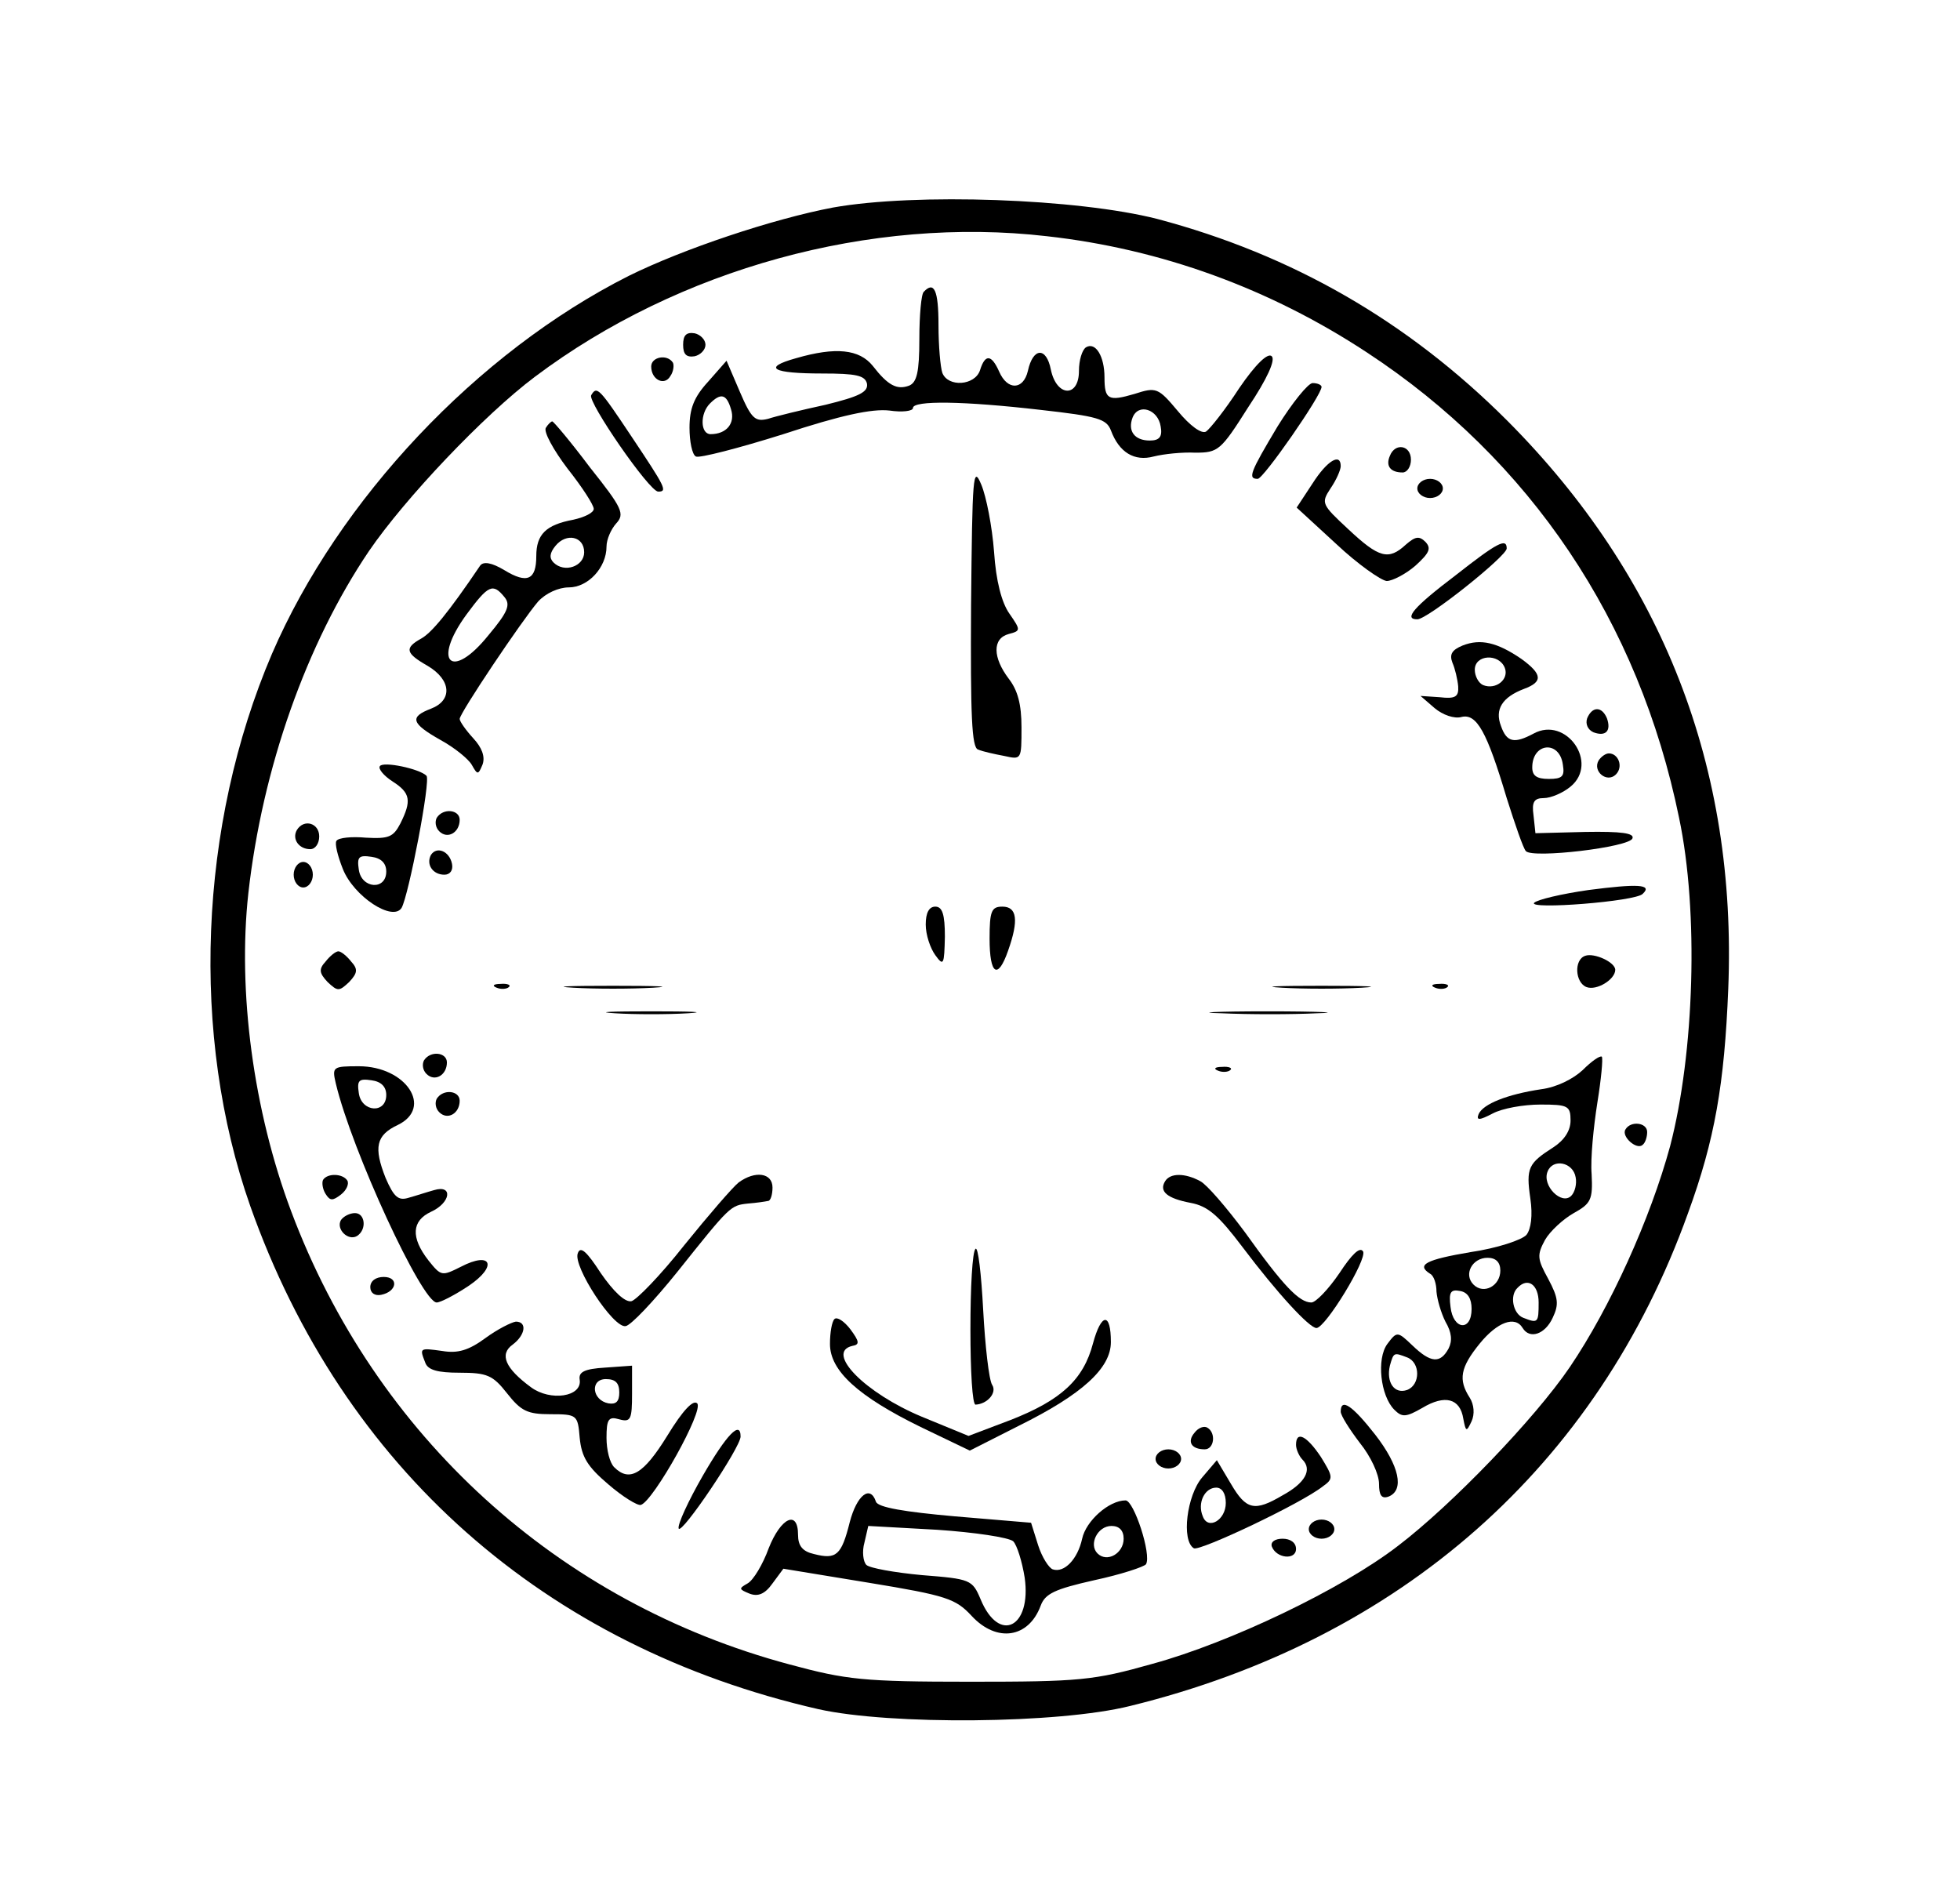 <?xml version="1.0" standalone="no"?>
<!DOCTYPE svg PUBLIC "-//W3C//DTD SVG 20010904//EN"
 "http://www.w3.org/TR/2001/REC-SVG-20010904/DTD/svg10.dtd">
<svg version="1.0" xmlns="http://www.w3.org/2000/svg"
 width="307pt" height="294pt" viewBox="0 0 307 294"
 preserveAspectRatio="xMidYMid meet">

<g transform="translate(0,294) scale(0.1,-0.1)"
fill="#000000" stroke="none">
<path d="M1305 2615 c-95 -18 -235 -65 -320 -107 -238 -120 -455 -351 -559
-592 -115 -269 -128 -598 -34 -865 145 -410 461 -690 890 -788 112 -25 376
-23 488 5 424 104 732 376 874 772 42 115 57 202 63 351 14 347 -103 646 -346
890 -156 156 -337 260 -548 316 -125 32 -379 41 -508 18z m335 -45 c179 -20
349 -82 501 -182 256 -168 426 -421 489 -729 31 -147 24 -368 -14 -514 -31
-114 -94 -253 -157 -346 -55 -81 -185 -216 -269 -280 -88 -68 -264 -152 -385
-185 -92 -26 -114 -28 -285 -28 -168 0 -194 3 -283 27 -363 97 -649 358 -781
710 -59 157 -84 344 -67 498 22 196 91 391 189 536 56 82 180 213 260 273 225
169 526 252 802 220z"/>
<path d="M1447 2483 c-4 -3 -7 -37 -7 -74 0 -52 -4 -68 -16 -73 -19 -7 -33 0
-57 31 -21 26 -58 30 -120 12 -54 -15 -37 -24 41 -24 53 0 67 -3 70 -16 2 -13
-12 -20 -65 -33 -37 -8 -78 -18 -90 -22 -20 -5 -26 0 -44 42 l-21 49 -29 -33
c-22 -24 -29 -42 -29 -72 0 -21 4 -42 10 -45 5 -3 67 13 137 35 91 30 139 40
166 37 20 -3 37 -1 37 4 0 12 79 11 200 -3 89 -10 103 -14 110 -32 13 -35 37
-49 67 -41 16 4 45 7 65 6 36 0 40 3 83 71 30 45 43 74 37 80 -6 6 -25 -12
-51 -50 -22 -34 -46 -64 -52 -68 -7 -4 -25 9 -44 32 -31 37 -34 38 -68 27 -41
-12 -47 -9 -47 26 0 33 -14 56 -29 47 -6 -4 -11 -20 -11 -37 0 -42 -35 -41
-44 2 -7 36 -28 35 -36 -2 -7 -30 -32 -31 -45 -1 -12 27 -22 28 -30 2 -8 -24
-50 -27 -59 -4 -3 9 -6 42 -6 75 0 55 -7 69 -23 52z m-302 -184 c7 -22 -7 -39
-32 -39 -16 0 -17 32 -1 48 17 17 26 15 33 -9z m673 -27 c3 -16 -2 -22 -17
-22 -24 0 -35 15 -27 36 9 23 40 13 44 -14z"/>
<path d="M1070 2400 c0 -15 5 -20 18 -18 9 2 17 10 17 18 0 8 -8 16 -17 18
-13 2 -18 -3 -18 -18z"/>
<path d="M1020 2366 c0 -21 21 -31 30 -15 5 7 6 17 4 21 -9 14 -34 9 -34 -6z"/>
<path d="M2001 2272 c-43 -72 -47 -82 -31 -82 9 0 100 131 100 144 0 3 -6 6
-14 6 -7 0 -32 -31 -55 -68z"/>
<path d="M926 2321 c-6 -10 91 -151 105 -151 15 0 11 7 -41 85 -52 78 -55 81
-64 66z"/>
<path d="M855 2270 c-4 -6 12 -35 34 -64 23 -29 41 -57 41 -63 0 -6 -14 -13
-32 -17 -43 -8 -58 -23 -58 -57 0 -37 -14 -44 -50 -22 -20 12 -33 14 -38 7
-50 -74 -76 -105 -92 -114 -27 -15 -25 -23 10 -43 37 -22 39 -54 5 -67 -34
-13 -31 -23 15 -49 22 -12 44 -30 49 -39 9 -16 10 -16 17 1 4 12 -1 26 -15 41
-11 12 -21 26 -21 30 0 9 98 155 123 184 12 13 32 22 48 22 30 0 59 31 59 64
0 11 7 27 15 36 14 15 10 24 -41 88 -30 40 -57 72 -59 72 -2 0 -7 -5 -10 -10z
m60 -195 c0 -22 -31 -33 -48 -16 -7 7 -6 15 3 26 17 21 45 15 45 -10z m-125
-70 c10 -12 6 -23 -25 -60 -58 -72 -89 -42 -34 33 34 46 41 49 59 27z"/>
<path d="M2177 2226 c-7 -16 1 -26 20 -26 7 0 13 9 13 20 0 23 -25 27 -33 6z"/>
<path d="M2056 2183 l-25 -38 62 -57 c34 -32 70 -57 79 -58 9 0 30 11 45 24
22 20 25 27 16 37 -10 10 -16 9 -31 -4 -27 -25 -42 -21 -90 24 -42 39 -43 41
-28 64 9 13 16 29 16 35 0 21 -21 9 -44 -27z"/>
<path d="M1521 1992 c-1 -173 1 -223 11 -226 7 -3 25 -7 41 -10 27 -6 27 -6
27 45 0 36 -6 58 -20 76 -25 33 -26 63 0 70 19 5 19 6 1 32 -12 17 -21 51 -24
97 -3 39 -12 86 -20 105 -13 31 -14 15 -16 -189z"/>
<path d="M2220 2175 c0 -8 9 -15 20 -15 11 0 20 7 20 15 0 8 -9 15 -20 15 -11
0 -20 -7 -20 -15z"/>
<path d="M2280 2039 c-66 -50 -82 -69 -60 -69 16 0 140 99 140 111 0 17 -15 9
-80 -42z"/>
<path d="M2291 1929 c-17 -7 -21 -14 -16 -27 4 -9 8 -26 9 -37 1 -16 -4 -20
-29 -17 l-30 2 22 -19 c13 -11 31 -17 42 -14 24 6 40 -23 71 -127 13 -41 26
-79 30 -83 10 -12 163 6 167 20 3 8 -17 11 -74 10 l-78 -2 -3 28 c-3 21 1 27
16 27 11 0 30 8 42 18 45 37 -7 111 -58 83 -30 -16 -42 -14 -51 12 -10 26 2
45 36 58 30 11 29 23 -4 47 -38 26 -64 32 -92 21z m66 -35 c7 -18 -14 -35 -34
-27 -7 3 -13 14 -13 24 0 24 38 26 47 3z m91 -152 c3 -18 -1 -22 -22 -22 -19
0 -26 5 -26 18 0 39 43 43 48 4z"/>
<path d="M2486 1815 c-3 -9 1 -18 10 -22 19 -7 28 2 21 22 -8 19 -23 19 -31 0z"/>
<path d="M2504 1749 c-10 -17 13 -36 27 -22 12 12 4 33 -11 33 -5 0 -12 -5
-16 -11z"/>
<path d="M595 1740 c-3 -4 6 -15 20 -24 28 -18 30 -30 12 -66 -11 -21 -18 -24
-54 -22 -22 2 -43 0 -46 -5 -3 -4 2 -24 10 -44 17 -43 78 -83 92 -61 11 19 46
200 39 207 -11 11 -68 23 -73 15z m10 -165 c0 -30 -39 -27 -43 3 -3 20 0 23
20 20 15 -2 23 -10 23 -23z"/>
<path d="M684 1659 c-3 -6 -2 -15 4 -21 13 -13 32 -2 32 18 0 16 -26 19 -36 3z"/>
<path d="M465 1640 c-8 -14 3 -30 21 -30 8 0 14 9 14 20 0 21 -24 28 -35 10z"/>
<path d="M675 1601 c-8 -15 3 -31 21 -31 9 0 14 7 12 17 -4 20 -24 28 -33 14z"/>
<path d="M460 1570 c0 -11 7 -20 15 -20 8 0 15 9 15 20 0 11 -7 20 -15 20 -8
0 -15 -9 -15 -20z"/>
<path d="M2488 1546 c-42 -6 -80 -15 -85 -20 -10 -11 159 2 170 14 16 15 -8
16 -85 6z"/>
<path d="M1450 1492 c0 -16 7 -37 15 -48 13 -18 14 -15 15 29 0 35 -4 47 -15
47 -10 0 -15 -10 -15 -28z"/>
<path d="M1550 1470 c0 -57 13 -65 29 -19 17 48 14 69 -9 69 -17 0 -20 -7 -20
-50z"/>
<path d="M510 1434 c-11 -12 -10 -18 3 -32 16 -15 18 -15 34 0 13 14 14 20 3
32 -7 9 -16 16 -20 16 -4 0 -13 -7 -20 -16z"/>
<path d="M2483 1443 c-18 -6 -16 -42 2 -49 16 -6 45 12 45 27 0 12 -33 27 -47
22z"/>
<path d="M778 1393 c7 -3 16 -2 19 1 4 3 -2 6 -13 5 -11 0 -14 -3 -6 -6z"/>
<path d="M898 1393 c34 -2 90 -2 125 0 34 2 6 3 -63 3 -69 0 -97 -1 -62 -3z"/>
<path d="M2008 1393 c34 -2 90 -2 125 0 34 2 6 3 -63 3 -69 0 -97 -1 -62 -3z"/>
<path d="M2248 1393 c7 -3 16 -2 19 1 4 3 -2 6 -13 5 -11 0 -14 -3 -6 -6z"/>
<path d="M963 1353 c31 -2 83 -2 115 0 31 2 5 3 -58 3 -63 0 -89 -1 -57 -3z"/>
<path d="M1913 1353 c43 -2 110 -2 150 0 40 1 5 3 -78 3 -82 0 -115 -2 -72 -3z"/>
<path d="M664 1279 c-3 -6 -2 -15 4 -21 13 -13 32 -2 32 18 0 16 -26 19 -36 3z"/>
<path d="M2479 1264 c-15 -14 -41 -27 -65 -30 -53 -8 -91 -23 -98 -39 -4 -10
1 -10 22 1 15 8 48 14 75 14 43 0 47 -2 47 -25 0 -16 -10 -31 -27 -42 -39 -25
-43 -32 -36 -80 4 -27 1 -48 -6 -57 -7 -8 -46 -21 -87 -27 -71 -12 -86 -20
-64 -34 6 -3 10 -16 10 -28 1 -12 7 -33 14 -47 10 -17 11 -30 5 -42 -13 -24
-28 -23 -57 5 -23 22 -24 22 -39 2 -17 -23 -11 -81 11 -103 12 -12 18 -12 44
3 35 21 59 15 64 -17 4 -21 5 -21 13 -4 5 11 4 26 -3 37 -18 28 -15 47 16 85
27 33 55 44 67 24 11 -18 35 -10 47 16 10 21 9 31 -7 61 -17 31 -18 37 -5 61
8 14 29 33 45 42 27 15 30 21 28 61 -2 24 3 74 9 112 6 37 9 69 7 72 -3 2 -16
-7 -30 -21z m-11 -168 c2 -10 -1 -23 -7 -29 -15 -15 -46 16 -37 38 8 21 40 15
44 -9z m-118 -146 c0 -24 -26 -38 -42 -22 -16 16 -2 42 22 42 13 0 20 -7 20
-20z m60 -50 c0 -32 -1 -33 -24 -24 -16 6 -22 35 -9 47 16 17 33 5 33 -23z
m-105 -10 c0 -36 -29 -33 -33 3 -3 23 0 28 15 25 12 -2 18 -12 18 -28z m-101
-76 c21 -8 21 -43 0 -51 -20 -7 -33 12 -27 38 6 21 6 21 27 13z"/>
<path d="M526 1243 c25 -105 135 -343 158 -343 6 0 29 12 50 26 46 31 36 55
-12 30 -30 -15 -31 -15 -51 10 -28 36 -26 62 4 76 31 14 35 43 5 34 -11 -3
-29 -9 -40 -12 -16 -5 -23 1 -36 31 -19 48 -15 67 19 83 56 27 13 92 -61 92
-41 0 -42 -1 -36 -27z m79 -18 c0 -30 -39 -27 -43 3 -3 20 0 23 20 20 15 -2
23 -10 23 -23z"/>
<path d="M1908 1263 c7 -3 16 -2 19 1 4 3 -2 6 -13 5 -11 0 -14 -3 -6 -6z"/>
<path d="M684 1219 c-3 -6 -2 -15 4 -21 13 -13 32 -2 32 18 0 16 -26 19 -36 3z"/>
<path d="M2546 1171 c-7 -11 18 -33 27 -24 4 3 7 12 7 20 0 15 -26 18 -34 4z"/>
<path d="M506 1092 c-2 -4 -1 -14 4 -22 7 -11 11 -11 24 -1 9 7 13 17 10 22
-7 11 -31 12 -38 1z"/>
<path d="M1157 1088 c-9 -7 -47 -51 -85 -98 -37 -47 -75 -86 -83 -88 -10 -2
-28 15 -48 44 -22 34 -32 43 -36 31 -8 -20 56 -118 75 -114 8 1 44 39 81 85
83 104 83 104 111 107 13 1 26 3 31 4 4 0 7 10 7 21 0 23 -27 27 -53 8z"/>
<path d="M1825 1090 c-10 -16 3 -27 40 -34 27 -5 44 -20 81 -69 55 -73 105
-127 116 -127 14 0 80 108 73 120 -5 8 -18 -5 -37 -34 -17 -25 -37 -46 -44
-46 -19 0 -44 26 -104 110 -29 39 -60 75 -70 80 -24 13 -47 13 -55 0z"/>
<path d="M534 1029 c-8 -14 11 -33 25 -25 16 10 13 36 -3 36 -8 0 -18 -5 -22
-11z"/>
<path d="M1528 984 c-5 -4 -8 -61 -8 -126 0 -65 3 -118 8 -118 19 1 34 19 26
31 -5 8 -11 61 -14 117 -3 57 -8 100 -12 96z"/>
<path d="M580 924 c0 -9 7 -14 17 -12 25 5 28 28 4 28 -12 0 -21 -6 -21 -16z"/>
<path d="M1307 874 c-4 -4 -7 -21 -7 -39 0 -42 44 -82 142 -130 l77 -37 77 39
c99 49 144 90 144 131 0 47 -15 46 -28 -2 -15 -57 -50 -89 -129 -120 l-66 -25
-73 30 c-89 37 -152 101 -109 111 12 2 11 7 -3 26 -10 13 -21 20 -25 16z"/>
<path d="M760 844 c-26 -19 -43 -24 -67 -20 -36 5 -36 5 -27 -18 4 -12 20 -16
54 -16 43 0 52 -4 74 -32 22 -28 32 -33 68 -33 42 0 43 -1 46 -37 3 -30 12
-45 45 -73 22 -19 46 -34 51 -32 20 7 99 148 88 159 -6 6 -22 -10 -47 -51 -37
-60 -59 -73 -83 -49 -7 7 -12 27 -12 46 0 29 3 34 20 29 18 -5 20 0 20 40 l0
44 -42 -3 c-33 -2 -42 -7 -40 -19 4 -27 -46 -34 -76 -12 -41 30 -50 52 -29 67
20 15 23 36 5 36 -7 -1 -29 -12 -48 -26z m210 -85 c0 -14 -5 -19 -17 -17 -26
5 -29 38 -4 38 15 0 21 -6 21 -21z"/>
<path d="M2100 729 c0 -6 14 -28 30 -49 17 -21 30 -49 30 -64 0 -18 4 -24 15
-20 25 10 17 48 -21 97 -36 46 -54 58 -54 36z"/>
<path d="M1871 696 c-12 -14 -5 -26 16 -26 15 0 18 26 4 34 -5 3 -14 0 -20 -8z"/>
<path d="M1101 629 c-23 -40 -40 -77 -38 -83 4 -11 97 127 97 144 0 26 -22 3
-59 -61z"/>
<path d="M2030 677 c0 -7 5 -18 10 -23 16 -16 4 -37 -31 -56 -44 -26 -57 -23
-81 18 l-22 37 -23 -27 c-24 -28 -33 -99 -13 -111 9 -5 168 70 202 97 17 12
16 15 -3 46 -22 33 -39 42 -39 19z m-110 -91 c0 -27 -28 -43 -36 -21 -9 21 3
45 21 45 9 0 15 -9 15 -24z"/>
<path d="M1810 655 c0 -8 9 -15 20 -15 11 0 20 7 20 15 0 8 -9 15 -20 15 -11
0 -20 -7 -20 -15z"/>
<path d="M1331 556 c-13 -52 -21 -59 -56 -50 -18 4 -25 13 -25 30 0 40 -27 27
-46 -21 -9 -25 -24 -50 -33 -55 -14 -8 -14 -9 3 -16 13 -5 24 -1 36 16 l17 23
134 -22 c122 -20 136 -25 161 -52 39 -42 89 -35 108 16 7 19 22 26 84 40 42 9
78 21 81 25 9 15 -19 100 -32 100 -26 0 -62 -32 -68 -60 -7 -32 -28 -54 -46
-48 -6 2 -17 19 -23 38 l-11 35 -119 10 c-79 7 -121 14 -124 23 -9 27 -30 10
-41 -32z m256 -30 c6 -6 14 -32 18 -57 11 -78 -40 -104 -69 -34 -13 31 -16 32
-92 38 -43 4 -82 11 -87 16 -5 5 -7 21 -3 35 l6 26 108 -6 c59 -4 112 -12 119
-18z m173 4 c0 -23 -26 -38 -41 -23 -14 14 0 43 22 43 12 0 19 -7 19 -20z"/>
<path d="M2050 545 c0 -8 9 -15 20 -15 11 0 20 7 20 15 0 8 -9 15 -20 15 -11
0 -20 -7 -20 -15z"/>
<path d="M1992 518 c7 -19 38 -22 38 -4 0 10 -9 16 -21 16 -12 0 -19 -5 -17
-12z"/>
</g>
</svg>
